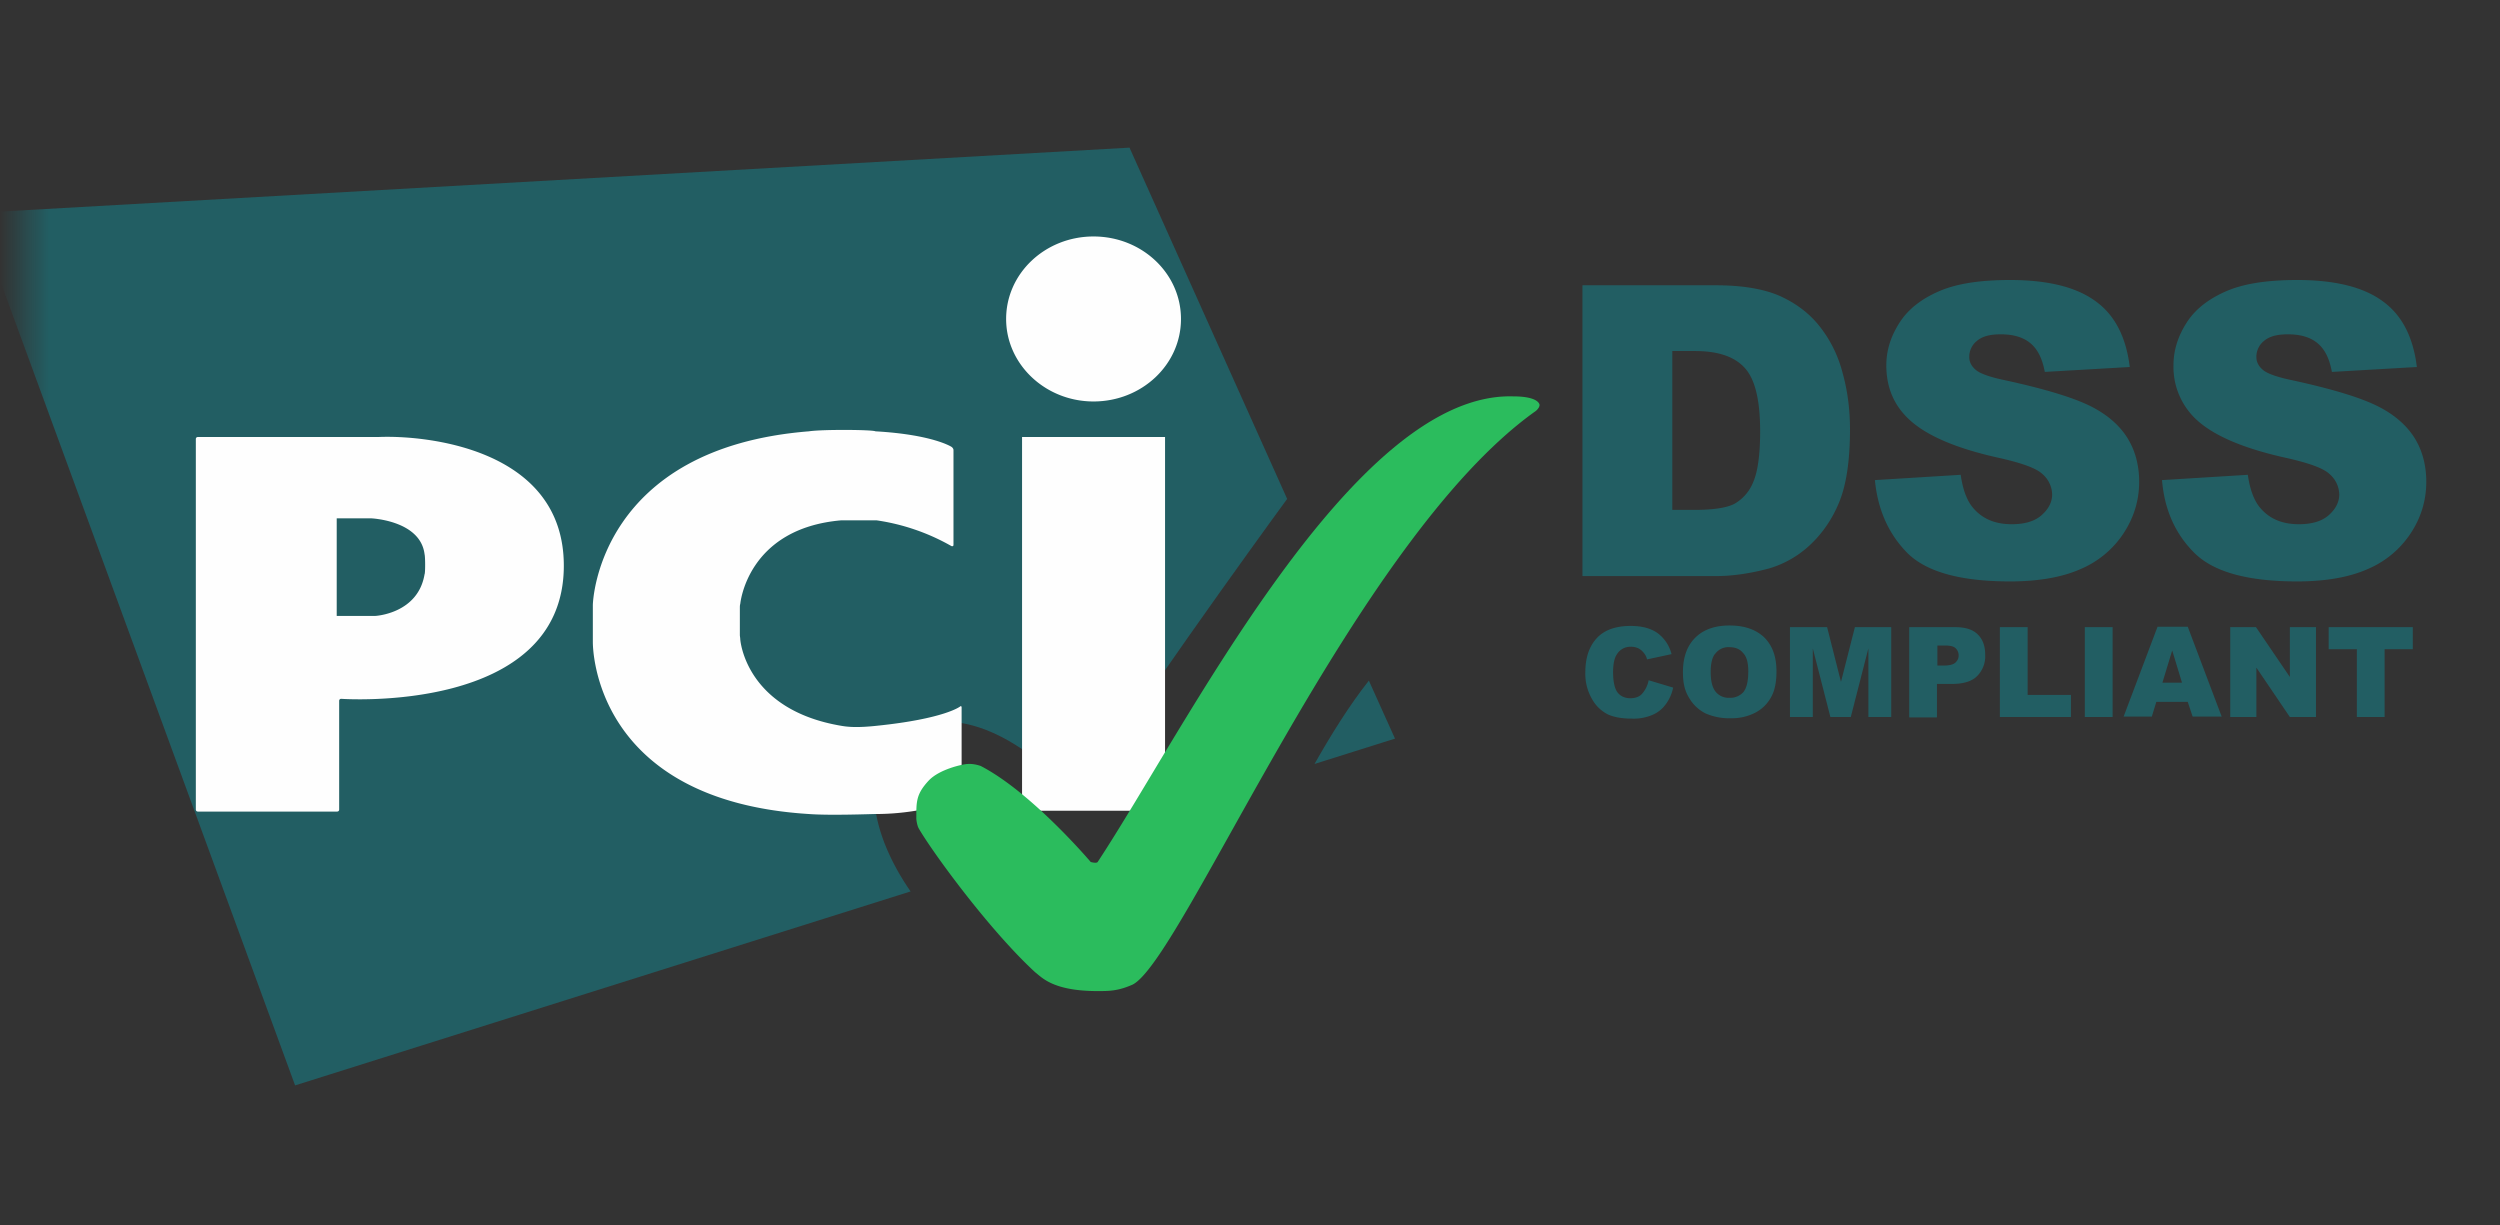 <svg width="51" height="25" xmlns="http://www.w3.org/2000/svg" xmlns:xlink="http://www.w3.org/1999/xlink">
    <rect width="100%" height="100%" fill="#333333" stroke="none"/>
    <defs>
        <path id="a" d="M0 0h50v24.096H0z"/>
    </defs>
    <g transform="translate(.5)" fill="none" fill-rule="evenodd">
        <mask id="b" fill="#fff">
            <use xlink:href="#a"/>
        </mask>
        <g mask="url(#b)">
            <g fill="#225E63" fill-rule="nonzero">
                <path d="m33.132 13.877.5.15a.848.848 0 0 1-.158.35.648.648 0 0 1-.267.208.966.966 0 0 1-.408.075c-.2 0-.359-.025-.492-.083a.762.762 0 0 1-.325-.308 1.026 1.026 0 0 1-.141-.559c0-.3.083-.533.241-.7.158-.166.392-.241.683-.241.234 0 .409.05.542.141a.76.76 0 0 1 .292.434l-.5.108a.291.291 0 0 0-.059-.125.34.34 0 0 0-.116-.1.327.327 0 0 0-.15-.033.321.321 0 0 0-.292.158c-.05.075-.075.2-.075.358 0 .2.033.342.092.417.058.075.15.117.258.117.108 0 .192-.034.242-.092a.568.568 0 0 0 .133-.275zM33.832 13.71c0-.3.083-.533.25-.7.166-.166.4-.25.7-.25.308 0 .541.084.708.242.167.167.25.392.25.692 0 .216-.033.391-.108.525a.773.773 0 0 1-.317.316 1.042 1.042 0 0 1-.508.117 1.19 1.19 0 0 1-.517-.1.806.806 0 0 1-.333-.317c-.092-.15-.125-.308-.125-.525zm.566 0c0 .184.034.317.1.4a.338.338 0 0 0 .284.125.358.358 0 0 0 .283-.116c.067-.084.1-.225.1-.425 0-.175-.033-.3-.108-.375-.067-.084-.167-.117-.284-.117a.333.333 0 0 0-.275.125c-.066.067-.1.2-.1.383zM36.031 12.794h.742l.283 1.116.284-1.116h.741v1.833h-.466v-1.4l-.359 1.4h-.416l-.359-1.4v1.4h-.466v-1.833zM38.448 12.794h.941c.209 0 .359.05.459.15.1.1.15.233.15.416a.57.57 0 0 1-.167.434c-.108.108-.283.158-.508.158h-.309v.683h-.566v-1.841zm.566.783h.142c.108 0 .183-.017.233-.058.042-.042.067-.084.067-.142a.2.2 0 0 0-.058-.15c-.042-.042-.109-.058-.217-.058h-.158v.408h-.009zM40.297 12.794h.567v1.383h.883v.45h-1.45zM42.03 12.794h.567v1.833h-.567zM44.13 14.318h-.641l-.092.3h-.575l.692-1.833h.616l.692 1.833h-.592l-.1-.3zm-.117-.391-.2-.658-.2.658h.4zM44.997 12.794h.525l.691 1.016v-1.016h.533v1.833h-.533l-.683-1.008v1.008h-.533v-1.833zM46.996 12.794h1.725v.45h-.575v1.383h-.566v-1.383h-.575v-.45z"/>
            </g>
            <g fill-rule="nonzero">
                <path d="m26.316 15.585 1.642-.517-.533-1.183c-.392.492-.784 1.125-1.109 1.7zm-.558-5.407-3.216-7.166-23.546 1.333L5.52 22.142l12.556-3.957c-.8-1.15-1.091-2.517-.167-3.183 1.034-.75 2.592.116 3.583 1.341.958-1.6 3.65-5.324 4.266-6.165z" fill="#225E63"/>
                <g fill="#FEFEFE">
                    <path d="M21.808 8.19c.984 0 1.784-.75 1.784-1.683s-.8-1.683-1.784-1.683c-.983 0-1.783.75-1.783 1.683 0 .925.8 1.683 1.783 1.683zm-1.458.725h2.917v7.624H20.35V8.915zM18.909 11.14c.025.008.042 0 .042-.025V9.182c0-.025-.017-.05-.042-.067 0 0-.383-.25-1.55-.316-.058-.034-1.083-.042-1.358 0-4.25.341-4.407 3.416-4.407 3.549v.75c0 .091 0 3.233 4.407 3.508.433.033 1.275 0 1.358 0 1.017 0 1.717-.309 1.717-.309a.063.063 0 0 0 .041-.058v-1.808c0-.025-.016-.033-.033-.017 0 0-.317.25-1.7.392-.391.042-.583.025-.725 0-1.966-.333-2.058-1.766-2.058-1.766 0-.025-.008-.067-.008-.084v-.55c0-.025 0-.066.008-.083 0 0 .134-1.541 2.058-1.708h.725a4.342 4.342 0 0 1 1.525.525zM3.495 16.514c0 .025.017.042.042.042h2.84c.026 0 .042-.017.042-.042v-2.216c0-.025.017-.042.042-.042 0 0 4.541.325 4.541-2.716 0-2.408-2.85-2.666-3.783-2.625H3.537c-.025 0-.042.017-.042.042v7.557zm2.874-3.95v-1.99h.7s1.008.04 1.092.732c.016.05.016.392 0 .409-.134.808-1.008.85-1.008.85h-.784z"/>
                </g>
                <path d="M21.892 20.218c.233 0 .417 0 .717-.134 1.033-.541 4.524-9.065 8.207-11.69a.254.254 0 0 0 .066-.066c.025-.033.025-.067.025-.067s0-.175-.541-.175c-3.275-.091-6.682 6.782-8.474 9.499-.025.033-.141 0-.141 0s-1.2-1.417-2.242-1.958c-.025-.009-.141-.05-.266-.042-.084 0-.567.1-.792.333-.267.284-.258.442-.258.783 0 .025.016.142.05.2.258.45 1.416 2.05 2.374 2.933.142.109.367.384 1.275.384z" fill="#2BBC5D"/>
            </g>
            <g fill="#225E63" fill-rule="nonzero">
                <path d="M31.782 5.82h2.725c.541 0 .975.075 1.3.217.333.15.608.358.816.624.217.275.375.592.467.95.1.359.15.742.15 1.15 0 .633-.075 1.125-.217 1.475-.142.35-.342.641-.6.883a2.085 2.085 0 0 1-.825.475c-.4.108-.766.158-1.091.158h-2.725V5.82zm1.833 1.341v3.241h.45c.383 0 .658-.041.817-.124a.883.883 0 0 0 .383-.442c.092-.208.142-.558.142-1.033 0-.633-.1-1.058-.309-1.292-.208-.233-.541-.35-1.025-.35h-.458zM37.748 9.794l1.75-.108c.041.283.116.5.233.65.191.241.458.358.808.358.258 0 .467-.058.608-.183.142-.125.217-.267.217-.425a.566.566 0 0 0-.2-.417c-.133-.125-.45-.233-.942-.341-.808-.184-1.374-.425-1.724-.725-.35-.3-.517-.683-.517-1.15 0-.308.092-.592.267-.867.175-.275.441-.483.8-.641.358-.158.841-.233 1.458-.233.758 0 1.341.141 1.733.425.4.283.633.733.708 1.35l-1.733.1c-.05-.267-.142-.459-.292-.584-.15-.125-.35-.183-.608-.183-.217 0-.375.041-.483.133a.414.414 0 0 0-.158.333c0 .092.041.184.133.259.083.075.291.15.616.216.8.175 1.375.35 1.725.525.35.175.6.4.758.658.159.259.234.559.234.884 0 .383-.109.733-.317 1.05a1.966 1.966 0 0 1-.883.733c-.375.166-.858.25-1.433.25-1.008 0-1.708-.192-2.1-.584-.383-.391-.6-.883-.658-1.483z"/>
            </g>
            <path d="m43.605 9.794 1.75-.108c.042.283.117.5.233.65.192.241.458.358.808.358.259 0 .467-.058.609-.183.141-.125.216-.267.216-.425a.566.566 0 0 0-.2-.417c-.133-.125-.45-.233-.941-.341-.808-.184-1.375-.425-1.725-.725a1.465 1.465 0 0 1-.516-1.15c0-.308.091-.592.266-.867.175-.275.442-.483.8-.641.358-.158.842-.233 1.458-.233.758 0 1.342.141 1.733.425.4.283.633.733.708 1.35l-1.733.1c-.05-.267-.141-.459-.291-.584-.15-.125-.35-.183-.609-.183-.216 0-.374.041-.483.133a.414.414 0 0 0-.158.333c0 .092.042.184.133.259.084.075.292.15.617.216.8.175 1.375.35 1.724.525.35.175.6.4.759.658.158.259.233.559.233.884 0 .383-.108.733-.317 1.05a1.966 1.966 0 0 1-.883.733c-.375.166-.858.25-1.433.25-1.008 0-1.708-.192-2.1-.584-.391-.391-.608-.883-.658-1.483z" fill="#225E63" fill-rule="nonzero"/>
        </g>
    </g>
</svg>
